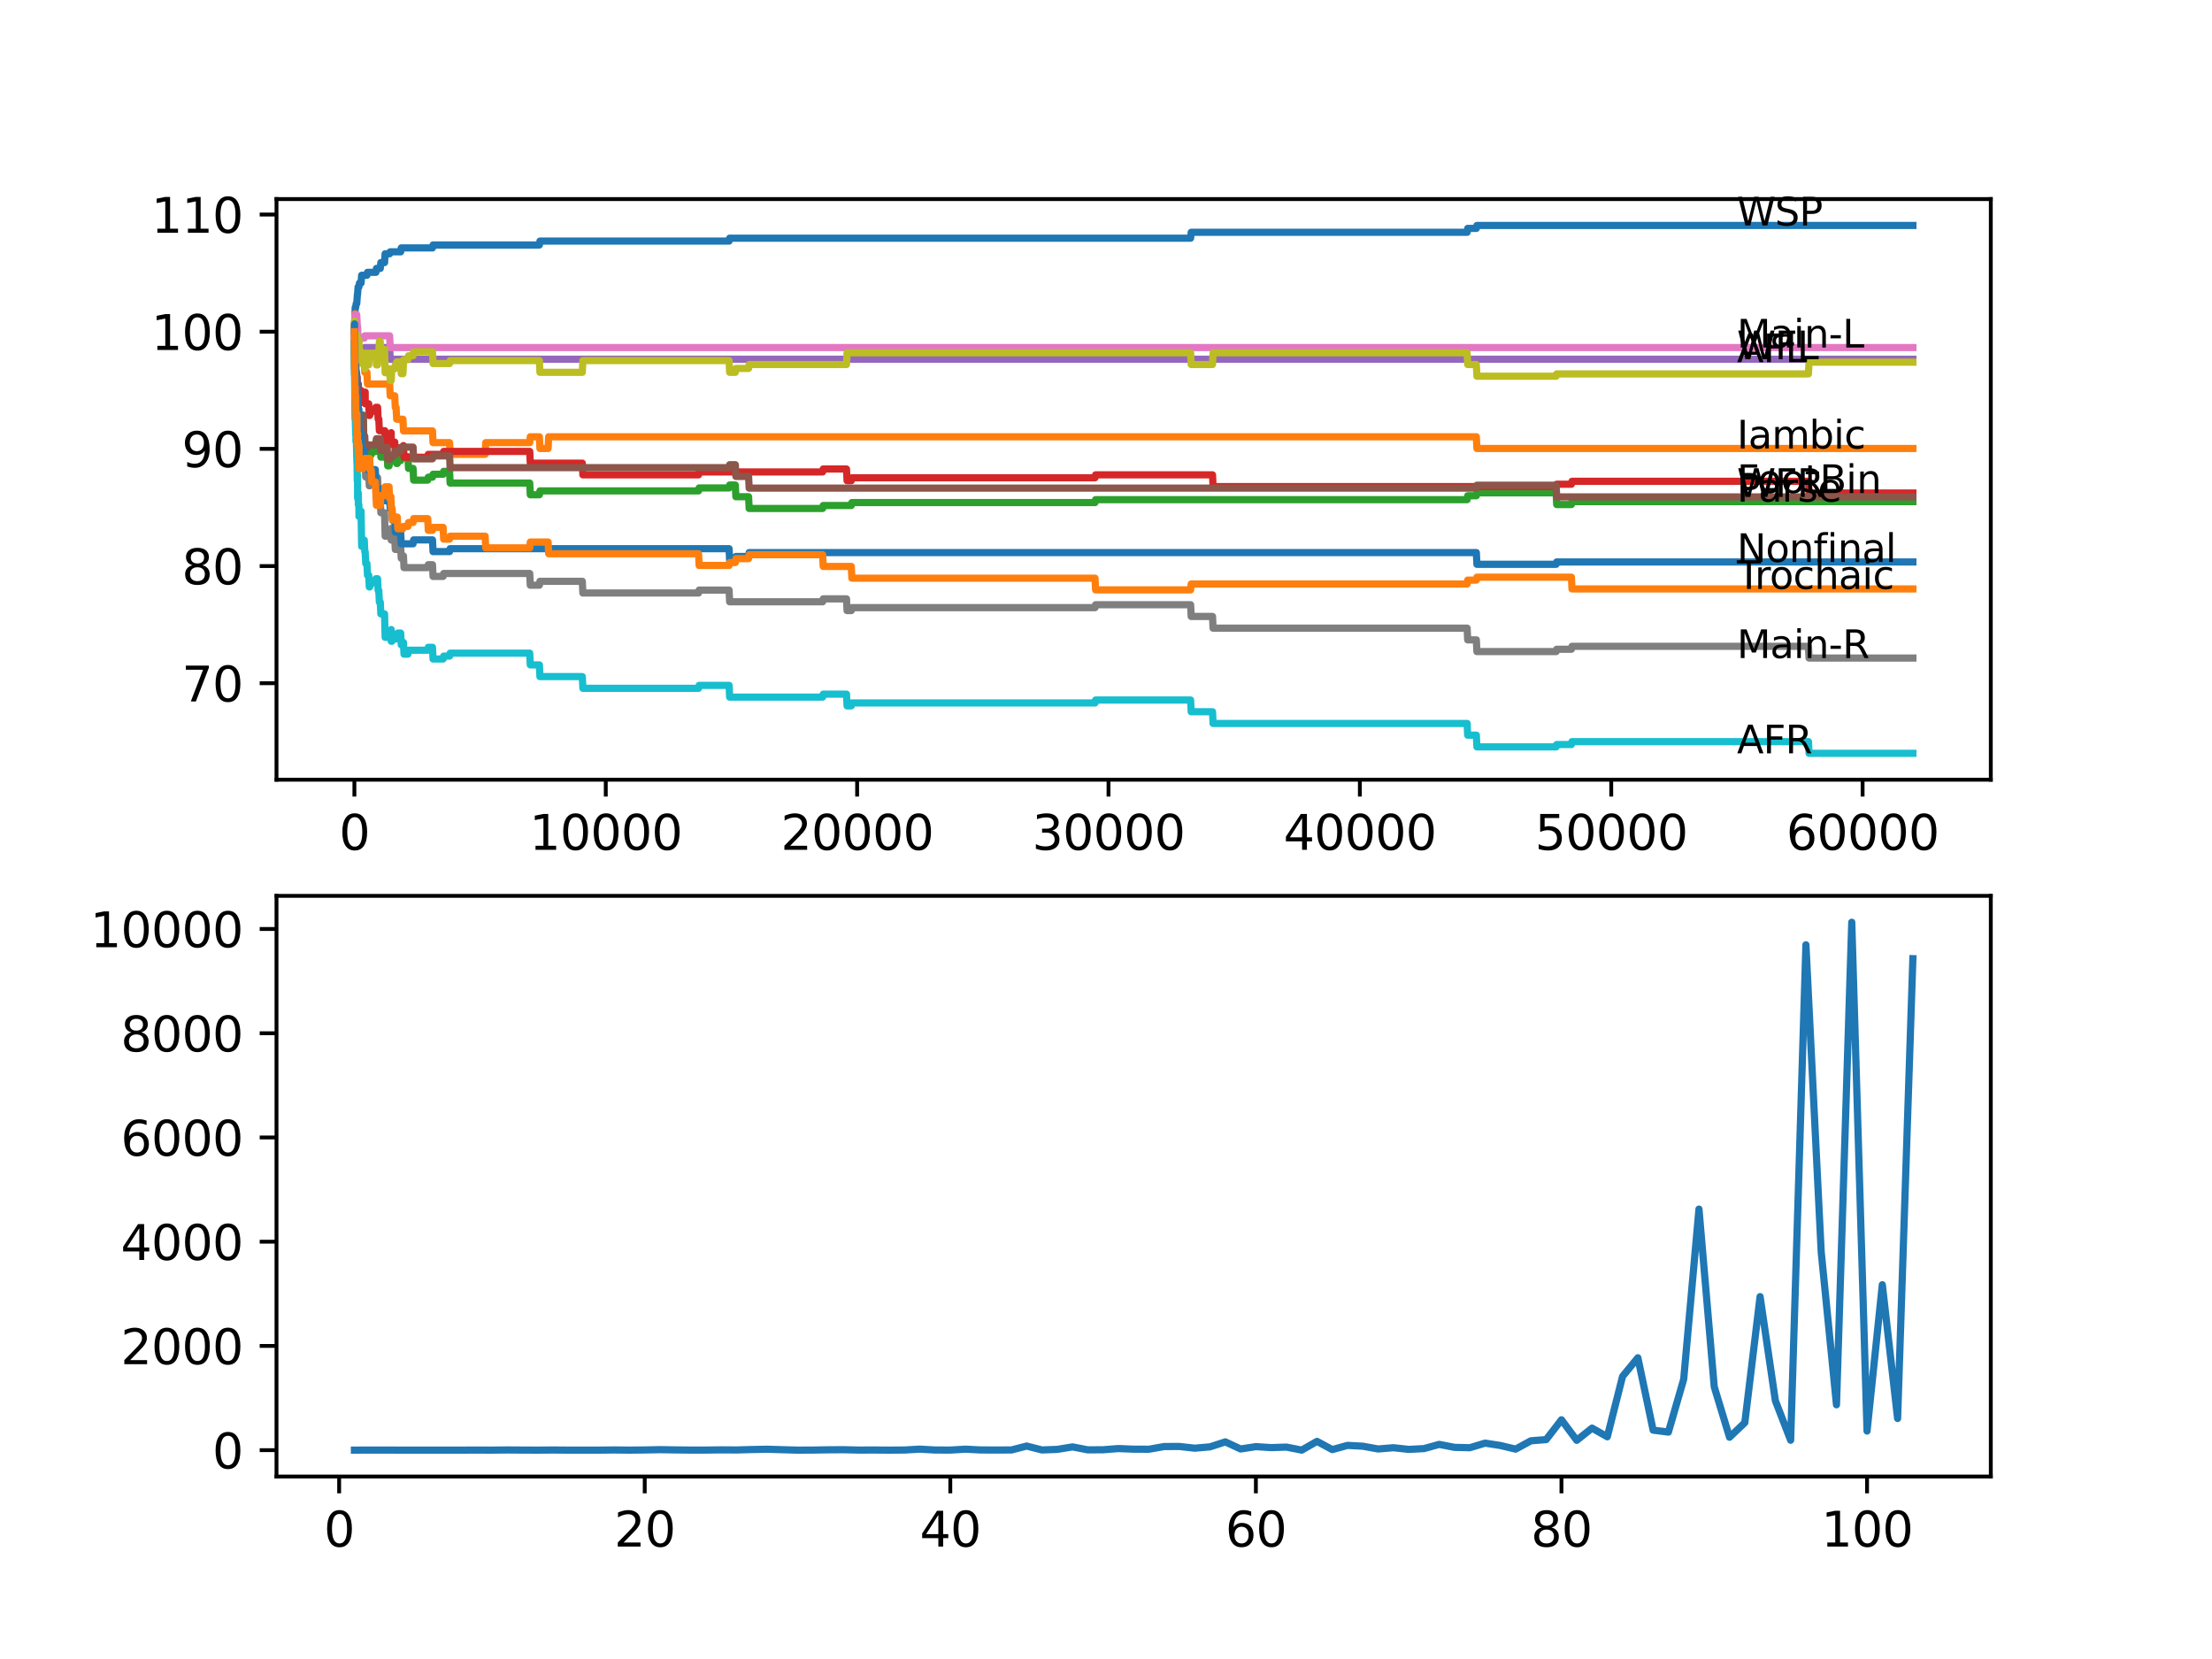 <?xml version="1.0" encoding="utf-8" standalone="no"?>
<!DOCTYPE svg PUBLIC "-//W3C//DTD SVG 1.1//EN"
  "http://www.w3.org/Graphics/SVG/1.1/DTD/svg11.dtd">
<svg xmlns:xlink="http://www.w3.org/1999/xlink" width="460.8pt" height="345.6pt" viewBox="0 0 460.8 345.6" xmlns="http://www.w3.org/2000/svg" version="1.1">
 <defs>
  <style type="text/css">*{stroke-linejoin: round; stroke-linecap: butt}</style>
 </defs>
 <g id="figure_1">
  <g id="patch_1">
   <path d="M 0 345.6 
L 460.8 345.6 
L 460.8 0 
L 0 0 
z
" style="fill: #ffffff"/>
  </g>
  <g id="axes_1">
   <g id="patch_2">
    <path d="M 57.6 162.432 
L 414.72 162.432 
L 414.72 41.472 
L 57.6 41.472 
z
" style="fill: #ffffff"/>
   </g>
   <g id="matplotlib.axis_1">
    <g id="xtick_1">
     <g id="line2d_1">
      <defs>
       <path id="md6d41c80ef" d="M 0 0 
L 0 3.5 
" style="stroke: #000000; stroke-width: 0.8"/>
      </defs>
      <g>
       <use xlink:href="#md6d41c80ef" x="73.827" y="162.432" style="stroke: #000000; stroke-width: 0.8"/>
      </g>
     </g>
     <g id="text_1">
      <!-- 0 -->
      <g transform="translate(70.646 177.03)scale(0.1 -0.1)">
       <defs>
        <path id="DejaVuSans-30" d="M 2034 4250 
Q 1547 4250 1301 3770 
Q 1056 3291 1056 2328 
Q 1056 1369 1301 889 
Q 1547 409 2034 409 
Q 2525 409 2770 889 
Q 3016 1369 3016 2328 
Q 3016 3291 2770 3770 
Q 2525 4250 2034 4250 
z
M 2034 4750 
Q 2819 4750 3233 4129 
Q 3647 3509 3647 2328 
Q 3647 1150 3233 529 
Q 2819 -91 2034 -91 
Q 1250 -91 836 529 
Q 422 1150 422 2328 
Q 422 3509 836 4129 
Q 1250 4750 2034 4750 
z
" transform="scale(0.016)"/>
       </defs>
       <use xlink:href="#DejaVuSans-30"/>
      </g>
     </g>
    </g>
    <g id="xtick_2">
     <g id="line2d_2">
      <g>
       <use xlink:href="#md6d41c80ef" x="126.192" y="162.432" style="stroke: #000000; stroke-width: 0.8"/>
      </g>
     </g>
     <g id="text_2">
      <!-- 10000 -->
      <g transform="translate(110.286 177.03)scale(0.1 -0.1)">
       <defs>
        <path id="DejaVuSans-31" d="M 794 531 
L 1825 531 
L 1825 4091 
L 703 3866 
L 703 4441 
L 1819 4666 
L 2450 4666 
L 2450 531 
L 3481 531 
L 3481 0 
L 794 0 
L 794 531 
z
" transform="scale(0.016)"/>
       </defs>
       <use xlink:href="#DejaVuSans-31"/>
       <use xlink:href="#DejaVuSans-30" x="63.623"/>
       <use xlink:href="#DejaVuSans-30" x="127.246"/>
       <use xlink:href="#DejaVuSans-30" x="190.869"/>
       <use xlink:href="#DejaVuSans-30" x="254.492"/>
      </g>
     </g>
    </g>
    <g id="xtick_3">
     <g id="line2d_3">
      <g>
       <use xlink:href="#md6d41c80ef" x="178.556" y="162.432" style="stroke: #000000; stroke-width: 0.8"/>
      </g>
     </g>
     <g id="text_3">
      <!-- 20000 -->
      <g transform="translate(162.65 177.03)scale(0.1 -0.1)">
       <defs>
        <path id="DejaVuSans-32" d="M 1228 531 
L 3431 531 
L 3431 0 
L 469 0 
L 469 531 
Q 828 903 1448 1529 
Q 2069 2156 2228 2338 
Q 2531 2678 2651 2914 
Q 2772 3150 2772 3378 
Q 2772 3750 2511 3984 
Q 2250 4219 1831 4219 
Q 1534 4219 1204 4116 
Q 875 4013 500 3803 
L 500 4441 
Q 881 4594 1212 4672 
Q 1544 4750 1819 4750 
Q 2544 4750 2975 4387 
Q 3406 4025 3406 3419 
Q 3406 3131 3298 2873 
Q 3191 2616 2906 2266 
Q 2828 2175 2409 1742 
Q 1991 1309 1228 531 
z
" transform="scale(0.016)"/>
       </defs>
       <use xlink:href="#DejaVuSans-32"/>
       <use xlink:href="#DejaVuSans-30" x="63.623"/>
       <use xlink:href="#DejaVuSans-30" x="127.246"/>
       <use xlink:href="#DejaVuSans-30" x="190.869"/>
       <use xlink:href="#DejaVuSans-30" x="254.492"/>
      </g>
     </g>
    </g>
    <g id="xtick_4">
     <g id="line2d_4">
      <g>
       <use xlink:href="#md6d41c80ef" x="230.921" y="162.432" style="stroke: #000000; stroke-width: 0.8"/>
      </g>
     </g>
     <g id="text_4">
      <!-- 30000 -->
      <g transform="translate(215.015 177.03)scale(0.1 -0.1)">
       <defs>
        <path id="DejaVuSans-33" d="M 2597 2516 
Q 3050 2419 3304 2112 
Q 3559 1806 3559 1356 
Q 3559 666 3084 287 
Q 2609 -91 1734 -91 
Q 1441 -91 1130 -33 
Q 819 25 488 141 
L 488 750 
Q 750 597 1062 519 
Q 1375 441 1716 441 
Q 2309 441 2620 675 
Q 2931 909 2931 1356 
Q 2931 1769 2642 2001 
Q 2353 2234 1838 2234 
L 1294 2234 
L 1294 2753 
L 1863 2753 
Q 2328 2753 2575 2939 
Q 2822 3125 2822 3475 
Q 2822 3834 2567 4026 
Q 2313 4219 1838 4219 
Q 1578 4219 1281 4162 
Q 984 4106 628 3988 
L 628 4550 
Q 988 4650 1302 4700 
Q 1616 4750 1894 4750 
Q 2613 4750 3031 4423 
Q 3450 4097 3450 3541 
Q 3450 3153 3228 2886 
Q 3006 2619 2597 2516 
z
" transform="scale(0.016)"/>
       </defs>
       <use xlink:href="#DejaVuSans-33"/>
       <use xlink:href="#DejaVuSans-30" x="63.623"/>
       <use xlink:href="#DejaVuSans-30" x="127.246"/>
       <use xlink:href="#DejaVuSans-30" x="190.869"/>
       <use xlink:href="#DejaVuSans-30" x="254.492"/>
      </g>
     </g>
    </g>
    <g id="xtick_5">
     <g id="line2d_5">
      <g>
       <use xlink:href="#md6d41c80ef" x="283.285" y="162.432" style="stroke: #000000; stroke-width: 0.8"/>
      </g>
     </g>
     <g id="text_5">
      <!-- 40000 -->
      <g transform="translate(267.379 177.03)scale(0.1 -0.1)">
       <defs>
        <path id="DejaVuSans-34" d="M 2419 4116 
L 825 1625 
L 2419 1625 
L 2419 4116 
z
M 2253 4666 
L 3047 4666 
L 3047 1625 
L 3713 1625 
L 3713 1100 
L 3047 1100 
L 3047 0 
L 2419 0 
L 2419 1100 
L 313 1100 
L 313 1709 
L 2253 4666 
z
" transform="scale(0.016)"/>
       </defs>
       <use xlink:href="#DejaVuSans-34"/>
       <use xlink:href="#DejaVuSans-30" x="63.623"/>
       <use xlink:href="#DejaVuSans-30" x="127.246"/>
       <use xlink:href="#DejaVuSans-30" x="190.869"/>
       <use xlink:href="#DejaVuSans-30" x="254.492"/>
      </g>
     </g>
    </g>
    <g id="xtick_6">
     <g id="line2d_6">
      <g>
       <use xlink:href="#md6d41c80ef" x="335.65" y="162.432" style="stroke: #000000; stroke-width: 0.8"/>
      </g>
     </g>
     <g id="text_6">
      <!-- 50000 -->
      <g transform="translate(319.744 177.03)scale(0.1 -0.1)">
       <defs>
        <path id="DejaVuSans-35" d="M 691 4666 
L 3169 4666 
L 3169 4134 
L 1269 4134 
L 1269 2991 
Q 1406 3038 1543 3061 
Q 1681 3084 1819 3084 
Q 2600 3084 3056 2656 
Q 3513 2228 3513 1497 
Q 3513 744 3044 326 
Q 2575 -91 1722 -91 
Q 1428 -91 1123 -41 
Q 819 9 494 109 
L 494 744 
Q 775 591 1075 516 
Q 1375 441 1709 441 
Q 2250 441 2565 725 
Q 2881 1009 2881 1497 
Q 2881 1984 2565 2268 
Q 2250 2553 1709 2553 
Q 1456 2553 1204 2497 
Q 953 2441 691 2322 
L 691 4666 
z
" transform="scale(0.016)"/>
       </defs>
       <use xlink:href="#DejaVuSans-35"/>
       <use xlink:href="#DejaVuSans-30" x="63.623"/>
       <use xlink:href="#DejaVuSans-30" x="127.246"/>
       <use xlink:href="#DejaVuSans-30" x="190.869"/>
       <use xlink:href="#DejaVuSans-30" x="254.492"/>
      </g>
     </g>
    </g>
    <g id="xtick_7">
     <g id="line2d_7">
      <g>
       <use xlink:href="#md6d41c80ef" x="388.014" y="162.432" style="stroke: #000000; stroke-width: 0.8"/>
      </g>
     </g>
     <g id="text_7">
      <!-- 60000 -->
      <g transform="translate(372.108 177.03)scale(0.1 -0.1)">
       <defs>
        <path id="DejaVuSans-36" d="M 2113 2584 
Q 1688 2584 1439 2293 
Q 1191 2003 1191 1497 
Q 1191 994 1439 701 
Q 1688 409 2113 409 
Q 2538 409 2786 701 
Q 3034 994 3034 1497 
Q 3034 2003 2786 2293 
Q 2538 2584 2113 2584 
z
M 3366 4563 
L 3366 3988 
Q 3128 4100 2886 4159 
Q 2644 4219 2406 4219 
Q 1781 4219 1451 3797 
Q 1122 3375 1075 2522 
Q 1259 2794 1537 2939 
Q 1816 3084 2150 3084 
Q 2853 3084 3261 2657 
Q 3669 2231 3669 1497 
Q 3669 778 3244 343 
Q 2819 -91 2113 -91 
Q 1303 -91 875 529 
Q 447 1150 447 2328 
Q 447 3434 972 4092 
Q 1497 4750 2381 4750 
Q 2619 4750 2861 4703 
Q 3103 4656 3366 4563 
z
" transform="scale(0.016)"/>
       </defs>
       <use xlink:href="#DejaVuSans-36"/>
       <use xlink:href="#DejaVuSans-30" x="63.623"/>
       <use xlink:href="#DejaVuSans-30" x="127.246"/>
       <use xlink:href="#DejaVuSans-30" x="190.869"/>
       <use xlink:href="#DejaVuSans-30" x="254.492"/>
      </g>
     </g>
    </g>
   </g>
   <g id="matplotlib.axis_2">
    <g id="ytick_1">
     <g id="line2d_8">
      <defs>
       <path id="m050871a009" d="M 0 0 
L -3.5 0 
" style="stroke: #000000; stroke-width: 0.8"/>
      </defs>
      <g>
       <use xlink:href="#m050871a009" x="57.6" y="142.329" style="stroke: #000000; stroke-width: 0.8"/>
      </g>
     </g>
     <g id="text_8">
      <!-- 70 -->
      <g transform="translate(37.875 146.128)scale(0.1 -0.1)">
       <defs>
        <path id="DejaVuSans-37" d="M 525 4666 
L 3525 4666 
L 3525 4397 
L 1831 0 
L 1172 0 
L 2766 4134 
L 525 4134 
L 525 4666 
z
" transform="scale(0.016)"/>
       </defs>
       <use xlink:href="#DejaVuSans-37"/>
       <use xlink:href="#DejaVuSans-30" x="63.623"/>
      </g>
     </g>
    </g>
    <g id="ytick_2">
     <g id="line2d_9">
      <g>
       <use xlink:href="#m050871a009" x="57.6" y="117.92" style="stroke: #000000; stroke-width: 0.8"/>
      </g>
     </g>
     <g id="text_9">
      <!-- 80 -->
      <g transform="translate(37.875 121.719)scale(0.1 -0.1)">
       <defs>
        <path id="DejaVuSans-38" d="M 2034 2216 
Q 1584 2216 1326 1975 
Q 1069 1734 1069 1313 
Q 1069 891 1326 650 
Q 1584 409 2034 409 
Q 2484 409 2743 651 
Q 3003 894 3003 1313 
Q 3003 1734 2745 1975 
Q 2488 2216 2034 2216 
z
M 1403 2484 
Q 997 2584 770 2862 
Q 544 3141 544 3541 
Q 544 4100 942 4425 
Q 1341 4750 2034 4750 
Q 2731 4750 3128 4425 
Q 3525 4100 3525 3541 
Q 3525 3141 3298 2862 
Q 3072 2584 2669 2484 
Q 3125 2378 3379 2068 
Q 3634 1759 3634 1313 
Q 3634 634 3220 271 
Q 2806 -91 2034 -91 
Q 1263 -91 848 271 
Q 434 634 434 1313 
Q 434 1759 690 2068 
Q 947 2378 1403 2484 
z
M 1172 3481 
Q 1172 3119 1398 2916 
Q 1625 2713 2034 2713 
Q 2441 2713 2670 2916 
Q 2900 3119 2900 3481 
Q 2900 3844 2670 4047 
Q 2441 4250 2034 4250 
Q 1625 4250 1398 4047 
Q 1172 3844 1172 3481 
z
" transform="scale(0.016)"/>
       </defs>
       <use xlink:href="#DejaVuSans-38"/>
       <use xlink:href="#DejaVuSans-30" x="63.623"/>
      </g>
     </g>
    </g>
    <g id="ytick_3">
     <g id="line2d_10">
      <g>
       <use xlink:href="#m050871a009" x="57.6" y="93.51" style="stroke: #000000; stroke-width: 0.8"/>
      </g>
     </g>
     <g id="text_10">
      <!-- 90 -->
      <g transform="translate(37.875 97.31)scale(0.1 -0.1)">
       <defs>
        <path id="DejaVuSans-39" d="M 703 97 
L 703 672 
Q 941 559 1184 500 
Q 1428 441 1663 441 
Q 2288 441 2617 861 
Q 2947 1281 2994 2138 
Q 2813 1869 2534 1725 
Q 2256 1581 1919 1581 
Q 1219 1581 811 2004 
Q 403 2428 403 3163 
Q 403 3881 828 4315 
Q 1253 4750 1959 4750 
Q 2769 4750 3195 4129 
Q 3622 3509 3622 2328 
Q 3622 1225 3098 567 
Q 2575 -91 1691 -91 
Q 1453 -91 1209 -44 
Q 966 3 703 97 
z
M 1959 2075 
Q 2384 2075 2632 2365 
Q 2881 2656 2881 3163 
Q 2881 3666 2632 3958 
Q 2384 4250 1959 4250 
Q 1534 4250 1286 3958 
Q 1038 3666 1038 3163 
Q 1038 2656 1286 2365 
Q 1534 2075 1959 2075 
z
" transform="scale(0.016)"/>
       </defs>
       <use xlink:href="#DejaVuSans-39"/>
       <use xlink:href="#DejaVuSans-30" x="63.623"/>
      </g>
     </g>
    </g>
    <g id="ytick_4">
     <g id="line2d_11">
      <g>
       <use xlink:href="#m050871a009" x="57.6" y="69.101" style="stroke: #000000; stroke-width: 0.8"/>
      </g>
     </g>
     <g id="text_11">
      <!-- 100 -->
      <g transform="translate(31.512 72.9)scale(0.1 -0.1)">
       <use xlink:href="#DejaVuSans-31"/>
       <use xlink:href="#DejaVuSans-30" x="63.623"/>
       <use xlink:href="#DejaVuSans-30" x="127.246"/>
      </g>
     </g>
    </g>
    <g id="ytick_5">
     <g id="line2d_12">
      <g>
       <use xlink:href="#m050871a009" x="57.6" y="44.692" style="stroke: #000000; stroke-width: 0.8"/>
      </g>
     </g>
     <g id="text_12">
      <!-- 110 -->
      <g transform="translate(31.512 48.491)scale(0.1 -0.1)">
       <use xlink:href="#DejaVuSans-31"/>
       <use xlink:href="#DejaVuSans-31" x="63.623"/>
       <use xlink:href="#DejaVuSans-30" x="127.246"/>
      </g>
     </g>
    </g>
   </g>
   <g id="line2d_13">
    <path d="M 73.833 69.101 
L 73.854 69.101 
L 73.995 64.057 
L 74.089 64.057 
L 74.205 63.243 
L 74.32 63.243 
L 74.445 61.412 
L 74.477 61.412 
L 74.597 59.785 
L 74.765 59.785 
L 74.88 58.971 
L 75.215 58.971 
L 75.336 57.344 
L 76.44 57.344 
L 76.556 56.734 
L 78.299 56.734 
L 78.415 55.92 
L 79.221 55.92 
L 79.336 54.7 
L 80.111 54.7 
L 80.226 52.869 
L 81.169 52.869 
L 81.284 52.462 
L 83.468 52.462 
L 83.583 51.649 
L 90.092 51.649 
L 90.207 51.038 
L 112.363 51.038 
L 112.478 50.225 
L 151.882 50.225 
L 151.997 49.615 
L 248.028 49.615 
L 248.144 48.394 
L 305.629 48.394 
L 305.745 47.58 
L 307.551 47.58 
L 307.666 46.97 
L 398.487 46.97 
L 398.487 46.97 
" clip-path="url(#pfcbe2a5989)" style="fill: none; stroke: #1f77b4; stroke-width: 1.5; stroke-linecap: square"/>
   </g>
   <g id="line2d_14">
    <path d="M 73.833 68.288 
L 73.859 68.288 
L 73.948 65.358 
L 73.953 67.799 
L 74.068 70.24 
L 74.493 70.24 
L 74.608 72.681 
L 74.765 72.681 
L 74.88 75.122 
L 75.88 75.122 
L 75.995 77.563 
L 76.44 77.563 
L 76.556 80.004 
L 81.169 80.004 
L 81.284 82.445 
L 82.232 82.445 
L 82.347 84.886 
L 82.515 84.886 
L 82.63 87.327 
L 83.939 87.327 
L 84.054 89.768 
L 90.092 89.768 
L 90.207 92.209 
L 93.653 92.209 
L 93.768 94.65 
L 101.067 94.65 
L 101.183 92.209 
L 110.352 92.209 
L 110.467 90.988 
L 112.363 90.988 
L 112.478 93.429 
L 114.18 93.429 
L 114.295 90.988 
L 307.551 90.988 
L 307.666 93.429 
L 398.487 93.429 
L 398.487 93.429 
" clip-path="url(#pfcbe2a5989)" style="fill: none; stroke: #ff7f0e; stroke-width: 1.5; stroke-linecap: square"/>
   </g>
   <g id="line2d_15">
    <path d="M 73.833 71.542 
L 73.843 70.932 
L 73.885 76.953 
L 73.896 76.343 
L 74.011 82.974 
L 73.958 75.651 
L 74.016 82.486 
L 74.063 82.486 
L 74.178 86.066 
L 74.32 86.066 
L 74.456 83.137 
L 74.466 83.137 
L 74.582 85.781 
L 74.618 85.781 
L 74.634 85.293 
L 74.639 87.734 
L 74.707 87.734 
L 74.744 87.734 
L 74.765 90.175 
L 74.854 88.262 
L 75.215 88.262 
L 75.336 86.635 
L 75.645 86.635 
L 75.77 93.958 
L 75.88 93.958 
L 75.98 93.47 
L 76.095 95.911 
L 76.44 95.911 
L 76.556 95.3 
L 77.011 95.3 
L 77.126 94.69 
L 77.346 94.69 
L 77.462 94.08 
L 78.179 94.08 
L 78.294 93.592 
L 78.299 93.592 
L 78.415 92.778 
L 79.226 92.778 
L 79.341 95.219 
L 80.169 95.219 
L 80.284 94.609 
L 80.651 94.609 
L 80.766 97.05 
L 81.049 97.05 
L 81.164 96.44 
L 81.169 96.44 
L 81.284 96.033 
L 81.415 96.033 
L 81.53 95.423 
L 81.651 95.423 
L 81.766 94.934 
L 82.232 94.934 
L 82.347 94.121 
L 82.515 94.121 
L 82.63 96.562 
L 82.761 96.562 
L 82.876 95.951 
L 83.468 95.951 
L 83.583 95.138 
L 84.986 95.138 
L 85.102 97.579 
L 86.049 97.579 
L 86.165 100.02 
L 89.102 100.02 
L 89.217 99.409 
L 90.092 99.409 
L 90.207 98.799 
L 92.307 98.799 
L 92.422 98.189 
L 93.653 98.189 
L 93.768 100.63 
L 110.352 100.63 
L 110.467 103.071 
L 112.363 103.071 
L 112.478 102.257 
L 145.525 102.257 
L 145.64 101.647 
L 151.882 101.647 
L 151.997 101.037 
L 153.181 101.037 
L 153.296 103.478 
L 155.945 103.478 
L 156.061 105.919 
L 171.372 105.919 
L 171.487 105.308 
L 177.342 105.308 
L 177.457 104.698 
L 228.114 104.698 
L 228.229 104.088 
L 305.629 104.088 
L 305.745 103.274 
L 307.551 103.274 
L 307.666 102.664 
L 324.172 102.664 
L 324.287 105.105 
L 327.355 105.105 
L 327.471 104.495 
L 398.487 104.495 
L 398.487 104.495 
" clip-path="url(#pfcbe2a5989)" style="fill: none; stroke: #2ca02c; stroke-width: 1.5; stroke-linecap: square"/>
   </g>
   <g id="line2d_16">
    <path d="M 73.833 69.101 
L 73.953 75.61 
L 73.964 75.61 
L 73.985 75.122 
L 73.99 77.563 
L 74.058 77.075 
L 74.063 77.075 
L 74.142 75.366 
L 74.147 77.807 
L 74.168 77.319 
L 74.225 77.319 
L 74.341 79.76 
L 74.367 79.76 
L 74.419 78.662 
L 74.424 81.102 
L 74.461 81.102 
L 74.498 81.102 
L 74.613 80.492 
L 74.618 80.492 
L 74.644 80.004 
L 74.65 82.445 
L 74.707 82.445 
L 74.781 82.445 
L 74.901 81.347 
L 75.236 81.347 
L 75.351 83.787 
L 75.645 83.787 
L 75.76 82.486 
L 75.98 82.486 
L 76.074 81.672 
L 76.079 84.113 
L 76.812 84.113 
L 76.927 86.554 
L 77.011 86.554 
L 77.126 85.944 
L 77.346 85.944 
L 77.462 85.333 
L 78.179 85.333 
L 78.294 84.845 
L 78.655 84.845 
L 78.771 87.286 
L 78.912 87.286 
L 79.027 89.727 
L 80.169 89.727 
L 80.284 92.168 
L 80.651 92.168 
L 80.766 91.354 
L 81.049 91.354 
L 81.164 90.744 
L 81.415 90.744 
L 81.494 90.134 
L 81.499 92.575 
L 81.509 92.575 
L 81.651 92.575 
L 81.766 92.087 
L 82.232 92.087 
L 82.347 94.528 
L 82.515 94.528 
L 82.63 93.917 
L 82.761 93.917 
L 82.876 93.307 
L 83.939 93.307 
L 84.044 92.819 
L 84.159 95.26 
L 89.102 95.26 
L 89.217 94.65 
L 92.307 94.65 
L 92.422 94.039 
L 110.352 94.039 
L 110.467 96.48 
L 121.306 96.48 
L 121.422 98.921 
L 145.525 98.921 
L 145.64 98.311 
L 171.372 98.311 
L 171.487 97.701 
L 176.341 97.701 
L 176.457 100.142 
L 177.342 100.142 
L 177.457 99.531 
L 228.114 99.531 
L 228.229 98.921 
L 252.589 98.921 
L 252.705 101.362 
L 324.172 101.362 
L 324.287 100.874 
L 327.355 100.874 
L 327.471 100.264 
L 376.735 100.264 
L 376.85 102.705 
L 398.487 102.705 
L 398.487 102.705 
" clip-path="url(#pfcbe2a5989)" style="fill: none; stroke: #d62728; stroke-width: 1.5; stroke-linecap: square"/>
   </g>
   <g id="line2d_17">
    <path d="M 73.833 69.101 
L 73.953 68.003 
L 74.32 68.003 
L 74.435 70.444 
L 74.493 70.444 
L 74.608 72.885 
L 75.88 72.885 
L 75.995 72.396 
L 81.169 72.396 
L 81.284 74.837 
L 398.487 74.837 
L 398.487 74.837 
" clip-path="url(#pfcbe2a5989)" style="fill: none; stroke: #9467bd; stroke-width: 1.5; stroke-linecap: square"/>
   </g>
   <g id="line2d_18">
    <path d="M 73.833 71.542 
L 73.843 71.542 
L 73.89 78.051 
L 73.964 77.97 
L 73.99 77.97 
L 74.089 82.852 
L 74.105 82.038 
L 74.163 82.038 
L 74.278 84.479 
L 74.32 84.479 
L 74.44 83.381 
L 74.477 83.381 
L 74.513 82.567 
L 74.519 85.008 
L 74.576 85.008 
L 74.618 85.008 
L 74.634 84.52 
L 74.639 86.961 
L 74.707 86.961 
L 74.744 86.961 
L 74.765 89.402 
L 74.854 88.1 
L 75.215 88.1 
L 75.336 86.472 
L 75.676 86.472 
L 75.796 91.354 
L 75.88 91.354 
L 75.98 90.866 
L 76.095 93.307 
L 76.44 93.307 
L 76.556 92.697 
L 78.179 92.697 
L 78.294 92.209 
L 78.299 92.209 
L 78.415 91.395 
L 79.226 91.395 
L 79.341 93.836 
L 80.169 93.836 
L 80.284 93.226 
L 80.651 93.226 
L 80.766 95.667 
L 81.169 95.667 
L 81.284 95.26 
L 81.651 95.26 
L 81.766 94.772 
L 82.232 94.772 
L 82.347 93.958 
L 83.468 93.958 
L 83.583 93.144 
L 86.049 93.144 
L 86.165 95.585 
L 90.092 95.585 
L 90.207 94.975 
L 93.653 94.975 
L 93.768 97.416 
L 151.882 97.416 
L 151.997 96.806 
L 153.181 96.806 
L 153.296 99.247 
L 155.945 99.247 
L 156.061 101.688 
L 307.551 101.688 
L 307.666 101.077 
L 324.172 101.077 
L 324.287 103.518 
L 398.487 103.518 
L 398.487 103.518 
" clip-path="url(#pfcbe2a5989)" style="fill: none; stroke: #8c564b; stroke-width: 1.5; stroke-linecap: square"/>
   </g>
   <g id="line2d_19">
    <path d="M 73.833 69.101 
L 73.974 65.562 
L 74.32 65.562 
L 74.435 68.003 
L 74.493 68.003 
L 74.608 70.444 
L 75.88 70.444 
L 75.995 69.956 
L 81.169 69.956 
L 81.284 72.396 
L 398.487 72.396 
L 398.487 72.396 
" clip-path="url(#pfcbe2a5989)" style="fill: none; stroke: #e377c2; stroke-width: 1.5; stroke-linecap: square"/>
   </g>
   <g id="line2d_20">
    <path d="M 73.833 71.542 
L 73.953 83.747 
L 73.964 83.259 
L 73.985 82.77 
L 73.99 85.211 
L 74.058 84.723 
L 74.1 84.723 
L 74.142 83.625 
L 74.147 86.066 
L 74.199 86.066 
L 74.225 86.066 
L 74.341 88.507 
L 74.367 88.507 
L 74.372 88.018 
L 74.424 92.29 
L 74.435 92.29 
L 74.498 92.29 
L 74.613 91.68 
L 74.618 91.68 
L 74.644 91.192 
L 74.65 93.633 
L 74.707 93.633 
L 74.781 93.633 
L 74.901 92.534 
L 75.236 92.534 
L 75.351 94.975 
L 75.676 94.975 
L 75.791 94.487 
L 75.88 94.487 
L 75.995 96.928 
L 76.074 96.928 
L 76.189 99.369 
L 76.44 99.369 
L 76.556 98.758 
L 76.812 98.758 
L 76.927 101.199 
L 77.011 101.199 
L 77.126 100.589 
L 77.346 100.589 
L 77.462 99.979 
L 78.179 99.979 
L 78.294 99.491 
L 78.655 99.491 
L 78.771 101.932 
L 78.912 101.932 
L 79.027 104.373 
L 79.221 104.373 
L 79.336 106.814 
L 80.111 106.814 
L 80.232 111.695 
L 81.049 111.695 
L 81.164 111.085 
L 81.169 111.085 
L 81.284 110.678 
L 81.415 110.678 
L 81.494 110.068 
L 81.499 112.509 
L 81.509 112.509 
L 81.651 112.509 
L 81.766 112.021 
L 82.232 112.021 
L 82.347 114.462 
L 82.761 114.462 
L 82.876 113.852 
L 83.468 113.852 
L 83.583 116.292 
L 83.939 116.292 
L 84.044 115.804 
L 84.159 118.245 
L 89.102 118.245 
L 89.217 117.635 
L 90.092 117.635 
L 90.207 120.076 
L 92.307 120.076 
L 92.422 119.466 
L 110.352 119.466 
L 110.467 121.907 
L 112.363 121.907 
L 112.478 121.093 
L 121.306 121.093 
L 121.422 123.534 
L 145.525 123.534 
L 145.64 122.924 
L 151.882 122.924 
L 151.997 125.365 
L 171.372 125.365 
L 171.487 124.754 
L 176.341 124.754 
L 176.457 127.195 
L 177.342 127.195 
L 177.457 126.585 
L 228.114 126.585 
L 228.229 125.975 
L 248.028 125.975 
L 248.144 128.416 
L 252.589 128.416 
L 252.705 130.857 
L 305.629 130.857 
L 305.745 133.298 
L 307.551 133.298 
L 307.666 135.738 
L 324.172 135.738 
L 324.287 135.25 
L 327.355 135.25 
L 327.471 134.64 
L 376.735 134.64 
L 376.85 137.081 
L 398.487 137.081 
L 398.487 137.081 
" clip-path="url(#pfcbe2a5989)" style="fill: none; stroke: #7f7f7f; stroke-width: 1.5; stroke-linecap: square"/>
   </g>
   <g id="line2d_21">
    <path d="M 73.833 68.288 
L 73.854 66.864 
L 73.896 72.763 
L 73.911 71.949 
L 73.917 71.949 
L 73.958 79.272 
L 74.032 74.227 
L 74.063 74.227 
L 74.095 76.058 
L 74.189 72.03 
L 74.225 72.03 
L 74.32 69.589 
L 74.335 72.03 
L 74.372 72.03 
L 74.419 74.471 
L 74.472 70.81 
L 74.482 73.251 
L 74.493 73.251 
L 74.513 75.692 
L 74.602 74.878 
L 74.634 74.878 
L 74.765 70.81 
L 74.88 73.251 
L 75.215 73.251 
L 75.33 75.692 
L 75.676 75.692 
L 75.796 74.39 
L 75.88 74.39 
L 75.98 76.831 
L 75.99 76.017 
L 76.074 76.017 
L 76.189 73.576 
L 76.44 73.576 
L 76.556 76.017 
L 76.812 76.017 
L 76.927 73.576 
L 78.299 73.576 
L 78.415 76.017 
L 78.655 76.017 
L 78.771 73.576 
L 78.912 73.576 
L 79.027 71.135 
L 79.221 71.135 
L 79.226 73.576 
L 79.331 72.763 
L 80.111 72.763 
L 80.232 77.644 
L 80.651 77.644 
L 80.766 76.831 
L 81.169 76.831 
L 81.284 79.272 
L 81.494 79.272 
L 81.609 76.831 
L 82.232 76.831 
L 82.347 76.017 
L 82.515 76.017 
L 82.63 75.407 
L 83.468 75.407 
L 83.583 77.848 
L 83.939 77.848 
L 84.08 74.919 
L 84.986 74.919 
L 85.102 74.105 
L 86.049 74.105 
L 86.165 73.291 
L 90.092 73.291 
L 90.207 75.732 
L 93.653 75.732 
L 93.768 75.122 
L 112.363 75.122 
L 112.478 77.563 
L 121.306 77.563 
L 121.422 75.122 
L 151.882 75.122 
L 151.997 77.563 
L 153.181 77.563 
L 153.296 76.749 
L 155.945 76.749 
L 156.061 75.936 
L 176.341 75.936 
L 176.457 73.495 
L 248.028 73.495 
L 248.144 75.936 
L 252.589 75.936 
L 252.705 73.495 
L 305.629 73.495 
L 305.745 75.936 
L 307.551 75.936 
L 307.666 78.377 
L 324.172 78.377 
L 324.287 77.889 
L 376.735 77.889 
L 376.85 75.448 
L 398.487 75.448 
L 398.487 75.448 
" clip-path="url(#pfcbe2a5989)" style="fill: none; stroke: #bcbd22; stroke-width: 1.5; stroke-linecap: square"/>
   </g>
   <g id="line2d_22">
    <path d="M 73.833 71.542 
L 73.953 87.205 
L 73.974 86.228 
L 73.985 86.228 
L 74.1 90.622 
L 74.142 89.524 
L 74.147 91.965 
L 74.199 91.476 
L 74.225 91.476 
L 74.346 96.358 
L 74.367 96.358 
L 74.372 95.87 
L 74.424 100.142 
L 74.435 100.142 
L 74.466 100.142 
L 74.477 98.921 
L 74.498 103.803 
L 74.561 103.193 
L 74.618 103.193 
L 74.644 102.705 
L 74.65 105.146 
L 74.707 105.146 
L 74.765 105.146 
L 74.781 107.586 
L 74.875 106.488 
L 75.215 106.488 
L 75.341 113.811 
L 75.645 113.811 
L 75.76 112.509 
L 75.88 112.509 
L 75.995 114.95 
L 76.074 114.95 
L 76.189 117.391 
L 76.44 117.391 
L 76.556 119.832 
L 76.812 119.832 
L 76.927 122.273 
L 77.011 122.273 
L 77.126 121.662 
L 77.346 121.662 
L 77.462 121.052 
L 78.179 121.052 
L 78.294 120.564 
L 78.655 120.564 
L 78.771 123.005 
L 78.912 123.005 
L 79.027 125.446 
L 79.221 125.446 
L 79.336 127.887 
L 80.111 127.887 
L 80.232 132.769 
L 81.049 132.769 
L 81.164 132.158 
L 81.169 132.158 
L 81.284 131.752 
L 81.415 131.752 
L 81.494 131.141 
L 81.499 133.582 
L 81.509 133.582 
L 81.651 133.582 
L 81.766 133.094 
L 82.515 133.094 
L 82.63 132.484 
L 82.761 132.484 
L 82.876 131.874 
L 83.468 131.874 
L 83.583 134.315 
L 83.939 134.315 
L 84.044 133.826 
L 84.159 136.267 
L 84.986 136.267 
L 85.102 135.454 
L 89.102 135.454 
L 89.217 134.843 
L 90.092 134.843 
L 90.207 137.284 
L 92.307 137.284 
L 92.422 136.674 
L 93.653 136.674 
L 93.768 136.064 
L 110.352 136.064 
L 110.467 138.505 
L 112.363 138.505 
L 112.478 140.946 
L 121.306 140.946 
L 121.422 143.387 
L 145.525 143.387 
L 145.64 142.776 
L 151.882 142.776 
L 151.997 145.217 
L 171.372 145.217 
L 171.487 144.607 
L 176.341 144.607 
L 176.457 147.048 
L 177.342 147.048 
L 177.457 146.438 
L 228.114 146.438 
L 228.229 145.828 
L 248.028 145.828 
L 248.144 148.269 
L 252.589 148.269 
L 252.705 150.709 
L 305.629 150.709 
L 305.745 153.15 
L 307.551 153.15 
L 307.666 155.591 
L 324.172 155.591 
L 324.287 155.103 
L 327.355 155.103 
L 327.471 154.493 
L 376.735 154.493 
L 376.85 156.934 
L 398.487 156.934 
L 398.487 156.934 
" clip-path="url(#pfcbe2a5989)" style="fill: none; stroke: #17becf; stroke-width: 1.5; stroke-linecap: square"/>
   </g>
   <g id="line2d_23">
    <path d="M 73.833 68.288 
L 73.843 68.288 
L 73.854 67.474 
L 73.896 70.932 
L 73.917 70.932 
L 73.958 78.255 
L 74.037 76.627 
L 74.063 76.627 
L 74.089 76.017 
L 74.095 78.458 
L 74.157 78.458 
L 74.163 78.458 
L 74.278 77.97 
L 74.32 77.97 
L 74.44 82.852 
L 74.477 82.852 
L 74.513 85.293 
L 74.587 84.479 
L 74.618 84.479 
L 74.634 86.92 
L 74.728 86.106 
L 74.744 86.106 
L 74.765 85.293 
L 74.807 90.175 
L 74.828 90.175 
L 75.215 90.175 
L 75.336 95.056 
L 75.676 95.056 
L 75.796 93.755 
L 75.88 93.755 
L 75.98 96.195 
L 75.99 95.382 
L 76.44 95.382 
L 76.556 97.823 
L 78.179 97.823 
L 78.294 100.264 
L 78.299 100.264 
L 78.415 102.705 
L 79.226 102.705 
L 79.341 101.891 
L 80.169 101.891 
L 80.284 104.332 
L 80.651 104.332 
L 80.766 103.518 
L 81.169 103.518 
L 81.284 105.959 
L 81.651 105.959 
L 81.766 108.4 
L 82.232 108.4 
L 82.347 110.841 
L 83.468 110.841 
L 83.583 113.282 
L 86.049 113.282 
L 86.165 112.468 
L 90.092 112.468 
L 90.207 114.909 
L 93.653 114.909 
L 93.768 114.299 
L 151.882 114.299 
L 151.997 116.74 
L 153.181 116.74 
L 153.296 115.926 
L 155.945 115.926 
L 156.061 115.113 
L 307.551 115.113 
L 307.666 117.554 
L 324.172 117.554 
L 324.287 117.065 
L 398.487 117.065 
L 398.487 117.065 
" clip-path="url(#pfcbe2a5989)" style="fill: none; stroke: #1f77b4; stroke-width: 1.5; stroke-linecap: square"/>
   </g>
   <g id="line2d_24">
    <path d="M 73.833 69.101 
L 73.958 82.73 
L 73.969 81.428 
L 73.99 81.428 
L 74.011 80.614 
L 74.016 83.055 
L 74.089 82.445 
L 74.1 82.445 
L 74.163 87.327 
L 74.22 86.839 
L 74.32 86.839 
L 74.367 86.228 
L 74.388 91.11 
L 74.393 91.11 
L 74.493 91.11 
L 74.498 90.297 
L 74.503 92.738 
L 74.597 91.924 
L 74.618 91.924 
L 74.634 94.365 
L 74.728 93.551 
L 74.744 93.551 
L 74.781 92.738 
L 74.807 97.619 
L 74.828 97.619 
L 75.645 97.619 
L 75.765 95.992 
L 75.88 95.992 
L 75.995 95.504 
L 77.011 95.504 
L 77.126 97.945 
L 77.346 97.945 
L 77.462 100.386 
L 78.179 100.386 
L 78.294 102.827 
L 78.299 102.827 
L 78.415 105.268 
L 79.221 105.268 
L 79.336 103.233 
L 80.111 103.233 
L 80.226 101.403 
L 81.049 101.403 
L 81.164 103.844 
L 81.169 103.844 
L 81.284 103.437 
L 81.415 103.437 
L 81.53 105.878 
L 81.651 105.878 
L 81.766 108.319 
L 82.515 108.319 
L 82.63 107.709 
L 82.761 107.709 
L 82.876 110.149 
L 83.939 110.149 
L 84.054 109.661 
L 84.986 109.661 
L 85.102 108.848 
L 86.049 108.848 
L 86.165 108.034 
L 89.102 108.034 
L 89.217 110.475 
L 90.092 110.475 
L 90.207 109.865 
L 92.307 109.865 
L 92.422 112.306 
L 93.653 112.306 
L 93.768 111.695 
L 101.067 111.695 
L 101.183 114.136 
L 110.352 114.136 
L 110.467 112.916 
L 114.18 112.916 
L 114.295 115.357 
L 145.525 115.357 
L 145.64 117.798 
L 151.882 117.798 
L 151.997 117.187 
L 153.181 117.187 
L 153.296 116.374 
L 155.945 116.374 
L 156.061 115.56 
L 171.372 115.56 
L 171.487 118.001 
L 177.342 118.001 
L 177.457 120.442 
L 228.114 120.442 
L 228.229 122.883 
L 248.028 122.883 
L 248.144 121.662 
L 305.629 121.662 
L 305.745 120.849 
L 307.551 120.849 
L 307.666 120.239 
L 327.355 120.239 
L 327.471 122.68 
L 398.487 122.68 
L 398.487 122.68 
" clip-path="url(#pfcbe2a5989)" style="fill: none; stroke: #ff7f0e; stroke-width: 1.5; stroke-linecap: square"/>
   </g>
   <g id="patch_3">
    <path d="M 57.6 162.432 
L 57.6 41.472 
" style="fill: none; stroke: #000000; stroke-width: 0.8; stroke-linejoin: miter; stroke-linecap: square"/>
   </g>
   <g id="patch_4">
    <path d="M 414.72 162.432 
L 414.72 41.472 
" style="fill: none; stroke: #000000; stroke-width: 0.8; stroke-linejoin: miter; stroke-linecap: square"/>
   </g>
   <g id="patch_5">
    <path d="M 57.6 162.432 
L 414.72 162.432 
" style="fill: none; stroke: #000000; stroke-width: 0.8; stroke-linejoin: miter; stroke-linecap: square"/>
   </g>
   <g id="patch_6">
    <path d="M 57.6 41.472 
L 414.72 41.472 
" style="fill: none; stroke: #000000; stroke-width: 0.8; stroke-linejoin: miter; stroke-linecap: square"/>
   </g>
   <g id="text_13">
    <!-- WSP -->
    <g transform="translate(361.832 46.97)scale(0.08 -0.08)">
     <defs>
      <path id="DejaVuSans-57" d="M 213 4666 
L 850 4666 
L 1831 722 
L 2809 4666 
L 3519 4666 
L 4500 722 
L 5478 4666 
L 6119 4666 
L 4947 0 
L 4153 0 
L 3169 4050 
L 2175 0 
L 1381 0 
L 213 4666 
z
" transform="scale(0.016)"/>
      <path id="DejaVuSans-53" d="M 3425 4513 
L 3425 3897 
Q 3066 4069 2747 4153 
Q 2428 4238 2131 4238 
Q 1616 4238 1336 4038 
Q 1056 3838 1056 3469 
Q 1056 3159 1242 3001 
Q 1428 2844 1947 2747 
L 2328 2669 
Q 3034 2534 3370 2195 
Q 3706 1856 3706 1288 
Q 3706 609 3251 259 
Q 2797 -91 1919 -91 
Q 1588 -91 1214 -16 
Q 841 59 441 206 
L 441 856 
Q 825 641 1194 531 
Q 1563 422 1919 422 
Q 2459 422 2753 634 
Q 3047 847 3047 1241 
Q 3047 1584 2836 1778 
Q 2625 1972 2144 2069 
L 1759 2144 
Q 1053 2284 737 2584 
Q 422 2884 422 3419 
Q 422 4038 858 4394 
Q 1294 4750 2059 4750 
Q 2388 4750 2728 4690 
Q 3069 4631 3425 4513 
z
" transform="scale(0.016)"/>
      <path id="DejaVuSans-50" d="M 1259 4147 
L 1259 2394 
L 2053 2394 
Q 2494 2394 2734 2622 
Q 2975 2850 2975 3272 
Q 2975 3691 2734 3919 
Q 2494 4147 2053 4147 
L 1259 4147 
z
M 628 4666 
L 2053 4666 
Q 2838 4666 3239 4311 
Q 3641 3956 3641 3272 
Q 3641 2581 3239 2228 
Q 2838 1875 2053 1875 
L 1259 1875 
L 1259 0 
L 628 0 
L 628 4666 
z
" transform="scale(0.016)"/>
     </defs>
     <use xlink:href="#DejaVuSans-57"/>
     <use xlink:href="#DejaVuSans-53" x="98.877"/>
     <use xlink:href="#DejaVuSans-50" x="162.354"/>
    </g>
   </g>
   <g id="text_14">
    <!-- Iambic -->
    <g transform="translate(361.832 93.429)scale(0.08 -0.08)">
     <defs>
      <path id="DejaVuSans-49" d="M 628 4666 
L 1259 4666 
L 1259 0 
L 628 0 
L 628 4666 
z
" transform="scale(0.016)"/>
      <path id="DejaVuSans-61" d="M 2194 1759 
Q 1497 1759 1228 1600 
Q 959 1441 959 1056 
Q 959 750 1161 570 
Q 1363 391 1709 391 
Q 2188 391 2477 730 
Q 2766 1069 2766 1631 
L 2766 1759 
L 2194 1759 
z
M 3341 1997 
L 3341 0 
L 2766 0 
L 2766 531 
Q 2569 213 2275 61 
Q 1981 -91 1556 -91 
Q 1019 -91 701 211 
Q 384 513 384 1019 
Q 384 1609 779 1909 
Q 1175 2209 1959 2209 
L 2766 2209 
L 2766 2266 
Q 2766 2663 2505 2880 
Q 2244 3097 1772 3097 
Q 1472 3097 1187 3025 
Q 903 2953 641 2809 
L 641 3341 
Q 956 3463 1253 3523 
Q 1550 3584 1831 3584 
Q 2591 3584 2966 3190 
Q 3341 2797 3341 1997 
z
" transform="scale(0.016)"/>
      <path id="DejaVuSans-6d" d="M 3328 2828 
Q 3544 3216 3844 3400 
Q 4144 3584 4550 3584 
Q 5097 3584 5394 3201 
Q 5691 2819 5691 2113 
L 5691 0 
L 5113 0 
L 5113 2094 
Q 5113 2597 4934 2840 
Q 4756 3084 4391 3084 
Q 3944 3084 3684 2787 
Q 3425 2491 3425 1978 
L 3425 0 
L 2847 0 
L 2847 2094 
Q 2847 2600 2669 2842 
Q 2491 3084 2119 3084 
Q 1678 3084 1418 2786 
Q 1159 2488 1159 1978 
L 1159 0 
L 581 0 
L 581 3500 
L 1159 3500 
L 1159 2956 
Q 1356 3278 1631 3431 
Q 1906 3584 2284 3584 
Q 2666 3584 2933 3390 
Q 3200 3197 3328 2828 
z
" transform="scale(0.016)"/>
      <path id="DejaVuSans-62" d="M 3116 1747 
Q 3116 2381 2855 2742 
Q 2594 3103 2138 3103 
Q 1681 3103 1420 2742 
Q 1159 2381 1159 1747 
Q 1159 1113 1420 752 
Q 1681 391 2138 391 
Q 2594 391 2855 752 
Q 3116 1113 3116 1747 
z
M 1159 2969 
Q 1341 3281 1617 3432 
Q 1894 3584 2278 3584 
Q 2916 3584 3314 3078 
Q 3713 2572 3713 1747 
Q 3713 922 3314 415 
Q 2916 -91 2278 -91 
Q 1894 -91 1617 61 
Q 1341 213 1159 525 
L 1159 0 
L 581 0 
L 581 4863 
L 1159 4863 
L 1159 2969 
z
" transform="scale(0.016)"/>
      <path id="DejaVuSans-69" d="M 603 3500 
L 1178 3500 
L 1178 0 
L 603 0 
L 603 3500 
z
M 603 4863 
L 1178 4863 
L 1178 4134 
L 603 4134 
L 603 4863 
z
" transform="scale(0.016)"/>
      <path id="DejaVuSans-63" d="M 3122 3366 
L 3122 2828 
Q 2878 2963 2633 3030 
Q 2388 3097 2138 3097 
Q 1578 3097 1268 2742 
Q 959 2388 959 1747 
Q 959 1106 1268 751 
Q 1578 397 2138 397 
Q 2388 397 2633 464 
Q 2878 531 3122 666 
L 3122 134 
Q 2881 22 2623 -34 
Q 2366 -91 2075 -91 
Q 1284 -91 818 406 
Q 353 903 353 1747 
Q 353 2603 823 3093 
Q 1294 3584 2113 3584 
Q 2378 3584 2631 3529 
Q 2884 3475 3122 3366 
z
" transform="scale(0.016)"/>
     </defs>
     <use xlink:href="#DejaVuSans-49"/>
     <use xlink:href="#DejaVuSans-61" x="29.492"/>
     <use xlink:href="#DejaVuSans-6d" x="90.771"/>
     <use xlink:href="#DejaVuSans-62" x="188.184"/>
     <use xlink:href="#DejaVuSans-69" x="251.66"/>
     <use xlink:href="#DejaVuSans-63" x="279.443"/>
    </g>
   </g>
   <g id="text_15">
    <!-- Parse -->
    <g transform="translate(361.832 104.495)scale(0.08 -0.08)">
     <defs>
      <path id="DejaVuSans-72" d="M 2631 2963 
Q 2534 3019 2420 3045 
Q 2306 3072 2169 3072 
Q 1681 3072 1420 2755 
Q 1159 2438 1159 1844 
L 1159 0 
L 581 0 
L 581 3500 
L 1159 3500 
L 1159 2956 
Q 1341 3275 1631 3429 
Q 1922 3584 2338 3584 
Q 2397 3584 2469 3576 
Q 2541 3569 2628 3553 
L 2631 2963 
z
" transform="scale(0.016)"/>
      <path id="DejaVuSans-73" d="M 2834 3397 
L 2834 2853 
Q 2591 2978 2328 3040 
Q 2066 3103 1784 3103 
Q 1356 3103 1142 2972 
Q 928 2841 928 2578 
Q 928 2378 1081 2264 
Q 1234 2150 1697 2047 
L 1894 2003 
Q 2506 1872 2764 1633 
Q 3022 1394 3022 966 
Q 3022 478 2636 193 
Q 2250 -91 1575 -91 
Q 1294 -91 989 -36 
Q 684 19 347 128 
L 347 722 
Q 666 556 975 473 
Q 1284 391 1588 391 
Q 1994 391 2212 530 
Q 2431 669 2431 922 
Q 2431 1156 2273 1281 
Q 2116 1406 1581 1522 
L 1381 1569 
Q 847 1681 609 1914 
Q 372 2147 372 2553 
Q 372 3047 722 3315 
Q 1072 3584 1716 3584 
Q 2034 3584 2315 3537 
Q 2597 3491 2834 3397 
z
" transform="scale(0.016)"/>
      <path id="DejaVuSans-65" d="M 3597 1894 
L 3597 1613 
L 953 1613 
Q 991 1019 1311 708 
Q 1631 397 2203 397 
Q 2534 397 2845 478 
Q 3156 559 3463 722 
L 3463 178 
Q 3153 47 2828 -22 
Q 2503 -91 2169 -91 
Q 1331 -91 842 396 
Q 353 884 353 1716 
Q 353 2575 817 3079 
Q 1281 3584 2069 3584 
Q 2775 3584 3186 3129 
Q 3597 2675 3597 1894 
z
M 3022 2063 
Q 3016 2534 2758 2815 
Q 2500 3097 2075 3097 
Q 1594 3097 1305 2825 
Q 1016 2553 972 2059 
L 3022 2063 
z
" transform="scale(0.016)"/>
     </defs>
     <use xlink:href="#DejaVuSans-50"/>
     <use xlink:href="#DejaVuSans-61" x="55.803"/>
     <use xlink:href="#DejaVuSans-72" x="117.082"/>
     <use xlink:href="#DejaVuSans-73" x="158.195"/>
     <use xlink:href="#DejaVuSans-65" x="210.295"/>
    </g>
   </g>
   <g id="text_16">
    <!-- FootBin -->
    <g transform="translate(361.832 102.705)scale(0.08 -0.08)">
     <defs>
      <path id="DejaVuSans-46" d="M 628 4666 
L 3309 4666 
L 3309 4134 
L 1259 4134 
L 1259 2759 
L 3109 2759 
L 3109 2228 
L 1259 2228 
L 1259 0 
L 628 0 
L 628 4666 
z
" transform="scale(0.016)"/>
      <path id="DejaVuSans-6f" d="M 1959 3097 
Q 1497 3097 1228 2736 
Q 959 2375 959 1747 
Q 959 1119 1226 758 
Q 1494 397 1959 397 
Q 2419 397 2687 759 
Q 2956 1122 2956 1747 
Q 2956 2369 2687 2733 
Q 2419 3097 1959 3097 
z
M 1959 3584 
Q 2709 3584 3137 3096 
Q 3566 2609 3566 1747 
Q 3566 888 3137 398 
Q 2709 -91 1959 -91 
Q 1206 -91 779 398 
Q 353 888 353 1747 
Q 353 2609 779 3096 
Q 1206 3584 1959 3584 
z
" transform="scale(0.016)"/>
      <path id="DejaVuSans-74" d="M 1172 4494 
L 1172 3500 
L 2356 3500 
L 2356 3053 
L 1172 3053 
L 1172 1153 
Q 1172 725 1289 603 
Q 1406 481 1766 481 
L 2356 481 
L 2356 0 
L 1766 0 
Q 1100 0 847 248 
Q 594 497 594 1153 
L 594 3053 
L 172 3053 
L 172 3500 
L 594 3500 
L 594 4494 
L 1172 4494 
z
" transform="scale(0.016)"/>
      <path id="DejaVuSans-42" d="M 1259 2228 
L 1259 519 
L 2272 519 
Q 2781 519 3026 730 
Q 3272 941 3272 1375 
Q 3272 1813 3026 2020 
Q 2781 2228 2272 2228 
L 1259 2228 
z
M 1259 4147 
L 1259 2741 
L 2194 2741 
Q 2656 2741 2882 2914 
Q 3109 3088 3109 3444 
Q 3109 3797 2882 3972 
Q 2656 4147 2194 4147 
L 1259 4147 
z
M 628 4666 
L 2241 4666 
Q 2963 4666 3353 4366 
Q 3744 4066 3744 3513 
Q 3744 3084 3544 2831 
Q 3344 2578 2956 2516 
Q 3422 2416 3680 2098 
Q 3938 1781 3938 1306 
Q 3938 681 3513 340 
Q 3088 0 2303 0 
L 628 0 
L 628 4666 
z
" transform="scale(0.016)"/>
      <path id="DejaVuSans-6e" d="M 3513 2113 
L 3513 0 
L 2938 0 
L 2938 2094 
Q 2938 2591 2744 2837 
Q 2550 3084 2163 3084 
Q 1697 3084 1428 2787 
Q 1159 2491 1159 1978 
L 1159 0 
L 581 0 
L 581 3500 
L 1159 3500 
L 1159 2956 
Q 1366 3272 1645 3428 
Q 1925 3584 2291 3584 
Q 2894 3584 3203 3211 
Q 3513 2838 3513 2113 
z
" transform="scale(0.016)"/>
     </defs>
     <use xlink:href="#DejaVuSans-46"/>
     <use xlink:href="#DejaVuSans-6f" x="53.895"/>
     <use xlink:href="#DejaVuSans-6f" x="115.076"/>
     <use xlink:href="#DejaVuSans-74" x="176.258"/>
     <use xlink:href="#DejaVuSans-42" x="215.467"/>
     <use xlink:href="#DejaVuSans-69" x="284.07"/>
     <use xlink:href="#DejaVuSans-6e" x="311.854"/>
    </g>
   </g>
   <g id="text_17">
    <!-- WFL -->
    <g transform="translate(361.832 74.837)scale(0.08 -0.08)">
     <defs>
      <path id="DejaVuSans-4c" d="M 628 4666 
L 1259 4666 
L 1259 531 
L 3531 531 
L 3531 0 
L 628 0 
L 628 4666 
z
" transform="scale(0.016)"/>
     </defs>
     <use xlink:href="#DejaVuSans-57"/>
     <use xlink:href="#DejaVuSans-46" x="98.877"/>
     <use xlink:href="#DejaVuSans-4c" x="156.396"/>
    </g>
   </g>
   <g id="text_18">
    <!-- WFR -->
    <g transform="translate(361.832 103.518)scale(0.08 -0.08)">
     <defs>
      <path id="DejaVuSans-52" d="M 2841 2188 
Q 3044 2119 3236 1894 
Q 3428 1669 3622 1275 
L 4263 0 
L 3584 0 
L 2988 1197 
Q 2756 1666 2539 1819 
Q 2322 1972 1947 1972 
L 1259 1972 
L 1259 0 
L 628 0 
L 628 4666 
L 2053 4666 
Q 2853 4666 3247 4331 
Q 3641 3997 3641 3322 
Q 3641 2881 3436 2590 
Q 3231 2300 2841 2188 
z
M 1259 4147 
L 1259 2491 
L 2053 2491 
Q 2509 2491 2742 2702 
Q 2975 2913 2975 3322 
Q 2975 3731 2742 3939 
Q 2509 4147 2053 4147 
L 1259 4147 
z
" transform="scale(0.016)"/>
     </defs>
     <use xlink:href="#DejaVuSans-57"/>
     <use xlink:href="#DejaVuSans-46" x="98.877"/>
     <use xlink:href="#DejaVuSans-52" x="156.396"/>
    </g>
   </g>
   <g id="text_19">
    <!-- Main-L -->
    <g transform="translate(361.832 72.396)scale(0.08 -0.08)">
     <defs>
      <path id="DejaVuSans-4d" d="M 628 4666 
L 1569 4666 
L 2759 1491 
L 3956 4666 
L 4897 4666 
L 4897 0 
L 4281 0 
L 4281 4097 
L 3078 897 
L 2444 897 
L 1241 4097 
L 1241 0 
L 628 0 
L 628 4666 
z
" transform="scale(0.016)"/>
      <path id="DejaVuSans-2d" d="M 313 2009 
L 1997 2009 
L 1997 1497 
L 313 1497 
L 313 2009 
z
" transform="scale(0.016)"/>
     </defs>
     <use xlink:href="#DejaVuSans-4d"/>
     <use xlink:href="#DejaVuSans-61" x="86.279"/>
     <use xlink:href="#DejaVuSans-69" x="147.559"/>
     <use xlink:href="#DejaVuSans-6e" x="175.342"/>
     <use xlink:href="#DejaVuSans-2d" x="238.721"/>
     <use xlink:href="#DejaVuSans-4c" x="274.805"/>
    </g>
   </g>
   <g id="text_20">
    <!-- Main-R -->
    <g transform="translate(361.832 137.081)scale(0.08 -0.08)">
     <use xlink:href="#DejaVuSans-4d"/>
     <use xlink:href="#DejaVuSans-61" x="86.279"/>
     <use xlink:href="#DejaVuSans-69" x="147.559"/>
     <use xlink:href="#DejaVuSans-6e" x="175.342"/>
     <use xlink:href="#DejaVuSans-2d" x="238.721"/>
     <use xlink:href="#DejaVuSans-52" x="274.805"/>
    </g>
   </g>
   <g id="text_21">
    <!-- AFL -->
    <g transform="translate(361.832 75.448)scale(0.08 -0.08)">
     <defs>
      <path id="DejaVuSans-41" d="M 2188 4044 
L 1331 1722 
L 3047 1722 
L 2188 4044 
z
M 1831 4666 
L 2547 4666 
L 4325 0 
L 3669 0 
L 3244 1197 
L 1141 1197 
L 716 0 
L 50 0 
L 1831 4666 
z
" transform="scale(0.016)"/>
     </defs>
     <use xlink:href="#DejaVuSans-41"/>
     <use xlink:href="#DejaVuSans-46" x="68.408"/>
     <use xlink:href="#DejaVuSans-4c" x="125.928"/>
    </g>
   </g>
   <g id="text_22">
    <!-- AFR -->
    <g transform="translate(361.832 156.934)scale(0.08 -0.08)">
     <use xlink:href="#DejaVuSans-41"/>
     <use xlink:href="#DejaVuSans-46" x="68.408"/>
     <use xlink:href="#DejaVuSans-52" x="125.928"/>
    </g>
   </g>
   <g id="text_23">
    <!-- Nonfinal -->
    <g transform="translate(361.832 117.065)scale(0.08 -0.08)">
     <defs>
      <path id="DejaVuSans-4e" d="M 628 4666 
L 1478 4666 
L 3547 763 
L 3547 4666 
L 4159 4666 
L 4159 0 
L 3309 0 
L 1241 3903 
L 1241 0 
L 628 0 
L 628 4666 
z
" transform="scale(0.016)"/>
      <path id="DejaVuSans-66" d="M 2375 4863 
L 2375 4384 
L 1825 4384 
Q 1516 4384 1395 4259 
Q 1275 4134 1275 3809 
L 1275 3500 
L 2222 3500 
L 2222 3053 
L 1275 3053 
L 1275 0 
L 697 0 
L 697 3053 
L 147 3053 
L 147 3500 
L 697 3500 
L 697 3744 
Q 697 4328 969 4595 
Q 1241 4863 1831 4863 
L 2375 4863 
z
" transform="scale(0.016)"/>
      <path id="DejaVuSans-6c" d="M 603 4863 
L 1178 4863 
L 1178 0 
L 603 0 
L 603 4863 
z
" transform="scale(0.016)"/>
     </defs>
     <use xlink:href="#DejaVuSans-4e"/>
     <use xlink:href="#DejaVuSans-6f" x="74.805"/>
     <use xlink:href="#DejaVuSans-6e" x="135.986"/>
     <use xlink:href="#DejaVuSans-66" x="199.365"/>
     <use xlink:href="#DejaVuSans-69" x="234.57"/>
     <use xlink:href="#DejaVuSans-6e" x="262.354"/>
     <use xlink:href="#DejaVuSans-61" x="325.732"/>
     <use xlink:href="#DejaVuSans-6c" x="387.012"/>
    </g>
   </g>
   <g id="text_24">
    <!-- Trochaic -->
    <g transform="translate(361.832 122.68)scale(0.08 -0.08)">
     <defs>
      <path id="DejaVuSans-54" d="M -19 4666 
L 3928 4666 
L 3928 4134 
L 2272 4134 
L 2272 0 
L 1638 0 
L 1638 4134 
L -19 4134 
L -19 4666 
z
" transform="scale(0.016)"/>
      <path id="DejaVuSans-68" d="M 3513 2113 
L 3513 0 
L 2938 0 
L 2938 2094 
Q 2938 2591 2744 2837 
Q 2550 3084 2163 3084 
Q 1697 3084 1428 2787 
Q 1159 2491 1159 1978 
L 1159 0 
L 581 0 
L 581 4863 
L 1159 4863 
L 1159 2956 
Q 1366 3272 1645 3428 
Q 1925 3584 2291 3584 
Q 2894 3584 3203 3211 
Q 3513 2838 3513 2113 
z
" transform="scale(0.016)"/>
     </defs>
     <use xlink:href="#DejaVuSans-54"/>
     <use xlink:href="#DejaVuSans-72" x="46.334"/>
     <use xlink:href="#DejaVuSans-6f" x="85.197"/>
     <use xlink:href="#DejaVuSans-63" x="146.379"/>
     <use xlink:href="#DejaVuSans-68" x="201.359"/>
     <use xlink:href="#DejaVuSans-61" x="264.738"/>
     <use xlink:href="#DejaVuSans-69" x="326.018"/>
     <use xlink:href="#DejaVuSans-63" x="353.801"/>
    </g>
   </g>
  </g>
  <g id="axes_2">
   <g id="patch_7">
    <path d="M 57.6 307.584 
L 414.72 307.584 
L 414.72 186.624 
L 57.6 186.624 
z
" style="fill: #ffffff"/>
   </g>
   <g id="matplotlib.axis_3">
    <g id="xtick_8">
     <g id="line2d_25">
      <g>
       <use xlink:href="#md6d41c80ef" x="70.65" y="307.584" style="stroke: #000000; stroke-width: 0.8"/>
      </g>
     </g>
     <g id="text_25">
      <!-- 0 -->
      <g transform="translate(67.469 322.182)scale(0.1 -0.1)">
       <use xlink:href="#DejaVuSans-30"/>
      </g>
     </g>
    </g>
    <g id="xtick_9">
     <g id="line2d_26">
      <g>
       <use xlink:href="#md6d41c80ef" x="134.308" y="307.584" style="stroke: #000000; stroke-width: 0.8"/>
      </g>
     </g>
     <g id="text_26">
      <!-- 20 -->
      <g transform="translate(127.945 322.182)scale(0.1 -0.1)">
       <use xlink:href="#DejaVuSans-32"/>
       <use xlink:href="#DejaVuSans-30" x="63.623"/>
      </g>
     </g>
    </g>
    <g id="xtick_10">
     <g id="line2d_27">
      <g>
       <use xlink:href="#md6d41c80ef" x="197.965" y="307.584" style="stroke: #000000; stroke-width: 0.8"/>
      </g>
     </g>
     <g id="text_27">
      <!-- 40 -->
      <g transform="translate(191.603 322.182)scale(0.1 -0.1)">
       <use xlink:href="#DejaVuSans-34"/>
       <use xlink:href="#DejaVuSans-30" x="63.623"/>
      </g>
     </g>
    </g>
    <g id="xtick_11">
     <g id="line2d_28">
      <g>
       <use xlink:href="#md6d41c80ef" x="261.623" y="307.584" style="stroke: #000000; stroke-width: 0.8"/>
      </g>
     </g>
     <g id="text_28">
      <!-- 60 -->
      <g transform="translate(255.261 322.182)scale(0.1 -0.1)">
       <use xlink:href="#DejaVuSans-36"/>
       <use xlink:href="#DejaVuSans-30" x="63.623"/>
      </g>
     </g>
    </g>
    <g id="xtick_12">
     <g id="line2d_29">
      <g>
       <use xlink:href="#md6d41c80ef" x="325.281" y="307.584" style="stroke: #000000; stroke-width: 0.8"/>
      </g>
     </g>
     <g id="text_29">
      <!-- 80 -->
      <g transform="translate(318.918 322.182)scale(0.1 -0.1)">
       <use xlink:href="#DejaVuSans-38"/>
       <use xlink:href="#DejaVuSans-30" x="63.623"/>
      </g>
     </g>
    </g>
    <g id="xtick_13">
     <g id="line2d_30">
      <g>
       <use xlink:href="#md6d41c80ef" x="388.939" y="307.584" style="stroke: #000000; stroke-width: 0.8"/>
      </g>
     </g>
     <g id="text_30">
      <!-- 100 -->
      <g transform="translate(379.395 322.182)scale(0.1 -0.1)">
       <use xlink:href="#DejaVuSans-31"/>
       <use xlink:href="#DejaVuSans-30" x="63.623"/>
       <use xlink:href="#DejaVuSans-30" x="127.246"/>
      </g>
     </g>
    </g>
   </g>
   <g id="matplotlib.axis_4">
    <g id="ytick_6">
     <g id="line2d_31">
      <g>
       <use xlink:href="#m050871a009" x="57.6" y="302.097" style="stroke: #000000; stroke-width: 0.8"/>
      </g>
     </g>
     <g id="text_31">
      <!-- 0 -->
      <g transform="translate(44.237 305.896)scale(0.1 -0.1)">
       <use xlink:href="#DejaVuSans-30"/>
      </g>
     </g>
    </g>
    <g id="ytick_7">
     <g id="line2d_32">
      <g>
       <use xlink:href="#m050871a009" x="57.6" y="280.382" style="stroke: #000000; stroke-width: 0.8"/>
      </g>
     </g>
     <g id="text_32">
      <!-- 2000 -->
      <g transform="translate(25.15 284.181)scale(0.1 -0.1)">
       <use xlink:href="#DejaVuSans-32"/>
       <use xlink:href="#DejaVuSans-30" x="63.623"/>
       <use xlink:href="#DejaVuSans-30" x="127.246"/>
       <use xlink:href="#DejaVuSans-30" x="190.869"/>
      </g>
     </g>
    </g>
    <g id="ytick_8">
     <g id="line2d_33">
      <g>
       <use xlink:href="#m050871a009" x="57.6" y="258.667" style="stroke: #000000; stroke-width: 0.8"/>
      </g>
     </g>
     <g id="text_33">
      <!-- 4000 -->
      <g transform="translate(25.15 262.466)scale(0.1 -0.1)">
       <use xlink:href="#DejaVuSans-34"/>
       <use xlink:href="#DejaVuSans-30" x="63.623"/>
       <use xlink:href="#DejaVuSans-30" x="127.246"/>
       <use xlink:href="#DejaVuSans-30" x="190.869"/>
      </g>
     </g>
    </g>
    <g id="ytick_9">
     <g id="line2d_34">
      <g>
       <use xlink:href="#m050871a009" x="57.6" y="236.952" style="stroke: #000000; stroke-width: 0.8"/>
      </g>
     </g>
     <g id="text_34">
      <!-- 6000 -->
      <g transform="translate(25.15 240.752)scale(0.1 -0.1)">
       <use xlink:href="#DejaVuSans-36"/>
       <use xlink:href="#DejaVuSans-30" x="63.623"/>
       <use xlink:href="#DejaVuSans-30" x="127.246"/>
       <use xlink:href="#DejaVuSans-30" x="190.869"/>
      </g>
     </g>
    </g>
    <g id="ytick_10">
     <g id="line2d_35">
      <g>
       <use xlink:href="#m050871a009" x="57.6" y="215.238" style="stroke: #000000; stroke-width: 0.8"/>
      </g>
     </g>
     <g id="text_35">
      <!-- 8000 -->
      <g transform="translate(25.15 219.037)scale(0.1 -0.1)">
       <use xlink:href="#DejaVuSans-38"/>
       <use xlink:href="#DejaVuSans-30" x="63.623"/>
       <use xlink:href="#DejaVuSans-30" x="127.246"/>
       <use xlink:href="#DejaVuSans-30" x="190.869"/>
      </g>
     </g>
    </g>
    <g id="ytick_11">
     <g id="line2d_36">
      <g>
       <use xlink:href="#m050871a009" x="57.6" y="193.523" style="stroke: #000000; stroke-width: 0.8"/>
      </g>
     </g>
     <g id="text_36">
      <!-- 10000 -->
      <g transform="translate(18.788 197.322)scale(0.1 -0.1)">
       <use xlink:href="#DejaVuSans-31"/>
       <use xlink:href="#DejaVuSans-30" x="63.623"/>
       <use xlink:href="#DejaVuSans-30" x="127.246"/>
       <use xlink:href="#DejaVuSans-30" x="190.869"/>
       <use xlink:href="#DejaVuSans-30" x="254.492"/>
      </g>
     </g>
    </g>
   </g>
   <g id="line2d_37">
    <path d="M 73.833 302.086 
L 77.016 302.075 
L 80.199 302.075 
L 83.381 302.086 
L 86.564 302.086 
L 89.747 302.086 
L 92.93 302.086 
L 96.113 302.086 
L 99.296 302.075 
L 102.479 302.086 
L 105.662 302.053 
L 108.844 302.075 
L 112.027 302.086 
L 115.21 302.064 
L 118.393 302.086 
L 121.576 302.086 
L 124.759 302.086 
L 127.942 302.053 
L 131.125 302.086 
L 134.308 302.053 
L 137.49 301.988 
L 140.673 302.042 
L 143.856 302.075 
L 147.039 302.075 
L 150.222 302.032 
L 153.405 302.053 
L 156.588 301.966 
L 159.771 301.901 
L 162.954 301.999 
L 166.136 302.086 
L 169.319 302.075 
L 172.502 302.021 
L 175.685 301.999 
L 178.868 302.075 
L 182.051 302.064 
L 185.234 302.086 
L 188.417 302.064 
L 191.6 301.88 
L 194.782 302.064 
L 197.965 302.075 
L 201.148 301.89 
L 204.331 302.053 
L 207.514 302.064 
L 210.697 302.053 
L 213.88 301.239 
L 217.063 302.053 
L 220.246 301.934 
L 223.428 301.413 
L 226.611 302.032 
L 229.794 302.01 
L 232.977 301.76 
L 236.16 301.89 
L 239.343 301.901 
L 242.526 301.337 
L 245.709 301.326 
L 248.892 301.684 
L 252.074 301.402 
L 255.257 300.37 
L 258.44 301.847 
L 261.623 301.358 
L 264.806 301.565 
L 267.989 301.456 
L 271.172 302.086 
L 274.355 300.262 
L 277.538 301.977 
L 280.72 301.098 
L 283.903 301.272 
L 287.086 301.847 
L 290.269 301.586 
L 293.452 301.934 
L 296.635 301.771 
L 299.818 300.892 
L 303.001 301.51 
L 306.184 301.586 
L 309.366 300.631 
L 312.549 301.12 
L 315.732 301.88 
L 318.915 300.142 
L 322.098 299.893 
L 325.281 295.767 
L 328.464 300.045 
L 331.647 297.504 
L 334.83 299.306 
L 338.012 286.723 
L 341.195 282.847 
L 344.378 297.927 
L 347.561 298.329 
L 350.744 287.32 
L 353.927 251.881 
L 357.11 288.916 
L 360.293 299.404 
L 363.476 296.364 
L 366.658 270.111 
L 369.841 291.793 
L 373.024 300.023 
L 376.207 196.823 
L 379.39 260.806 
L 382.573 292.64 
L 385.756 192.122 
L 388.939 298.112 
L 392.121 267.635 
L 395.304 295.495 
L 398.487 199.711 
" clip-path="url(#p7cd02ef31c)" style="fill: none; stroke: #1f77b4; stroke-width: 1.5; stroke-linecap: square"/>
   </g>
   <g id="patch_8">
    <path d="M 57.6 307.584 
L 57.6 186.624 
" style="fill: none; stroke: #000000; stroke-width: 0.8; stroke-linejoin: miter; stroke-linecap: square"/>
   </g>
   <g id="patch_9">
    <path d="M 414.72 307.584 
L 414.72 186.624 
" style="fill: none; stroke: #000000; stroke-width: 0.8; stroke-linejoin: miter; stroke-linecap: square"/>
   </g>
   <g id="patch_10">
    <path d="M 57.6 307.584 
L 414.72 307.584 
" style="fill: none; stroke: #000000; stroke-width: 0.8; stroke-linejoin: miter; stroke-linecap: square"/>
   </g>
   <g id="patch_11">
    <path d="M 57.6 186.624 
L 414.72 186.624 
" style="fill: none; stroke: #000000; stroke-width: 0.8; stroke-linejoin: miter; stroke-linecap: square"/>
   </g>
  </g>
 </g>
 <defs>
  <clipPath id="pfcbe2a5989">
   <rect x="57.6" y="41.472" width="357.12" height="120.96"/>
  </clipPath>
  <clipPath id="p7cd02ef31c">
   <rect x="57.6" y="186.624" width="357.12" height="120.96"/>
  </clipPath>
 </defs>
</svg>
